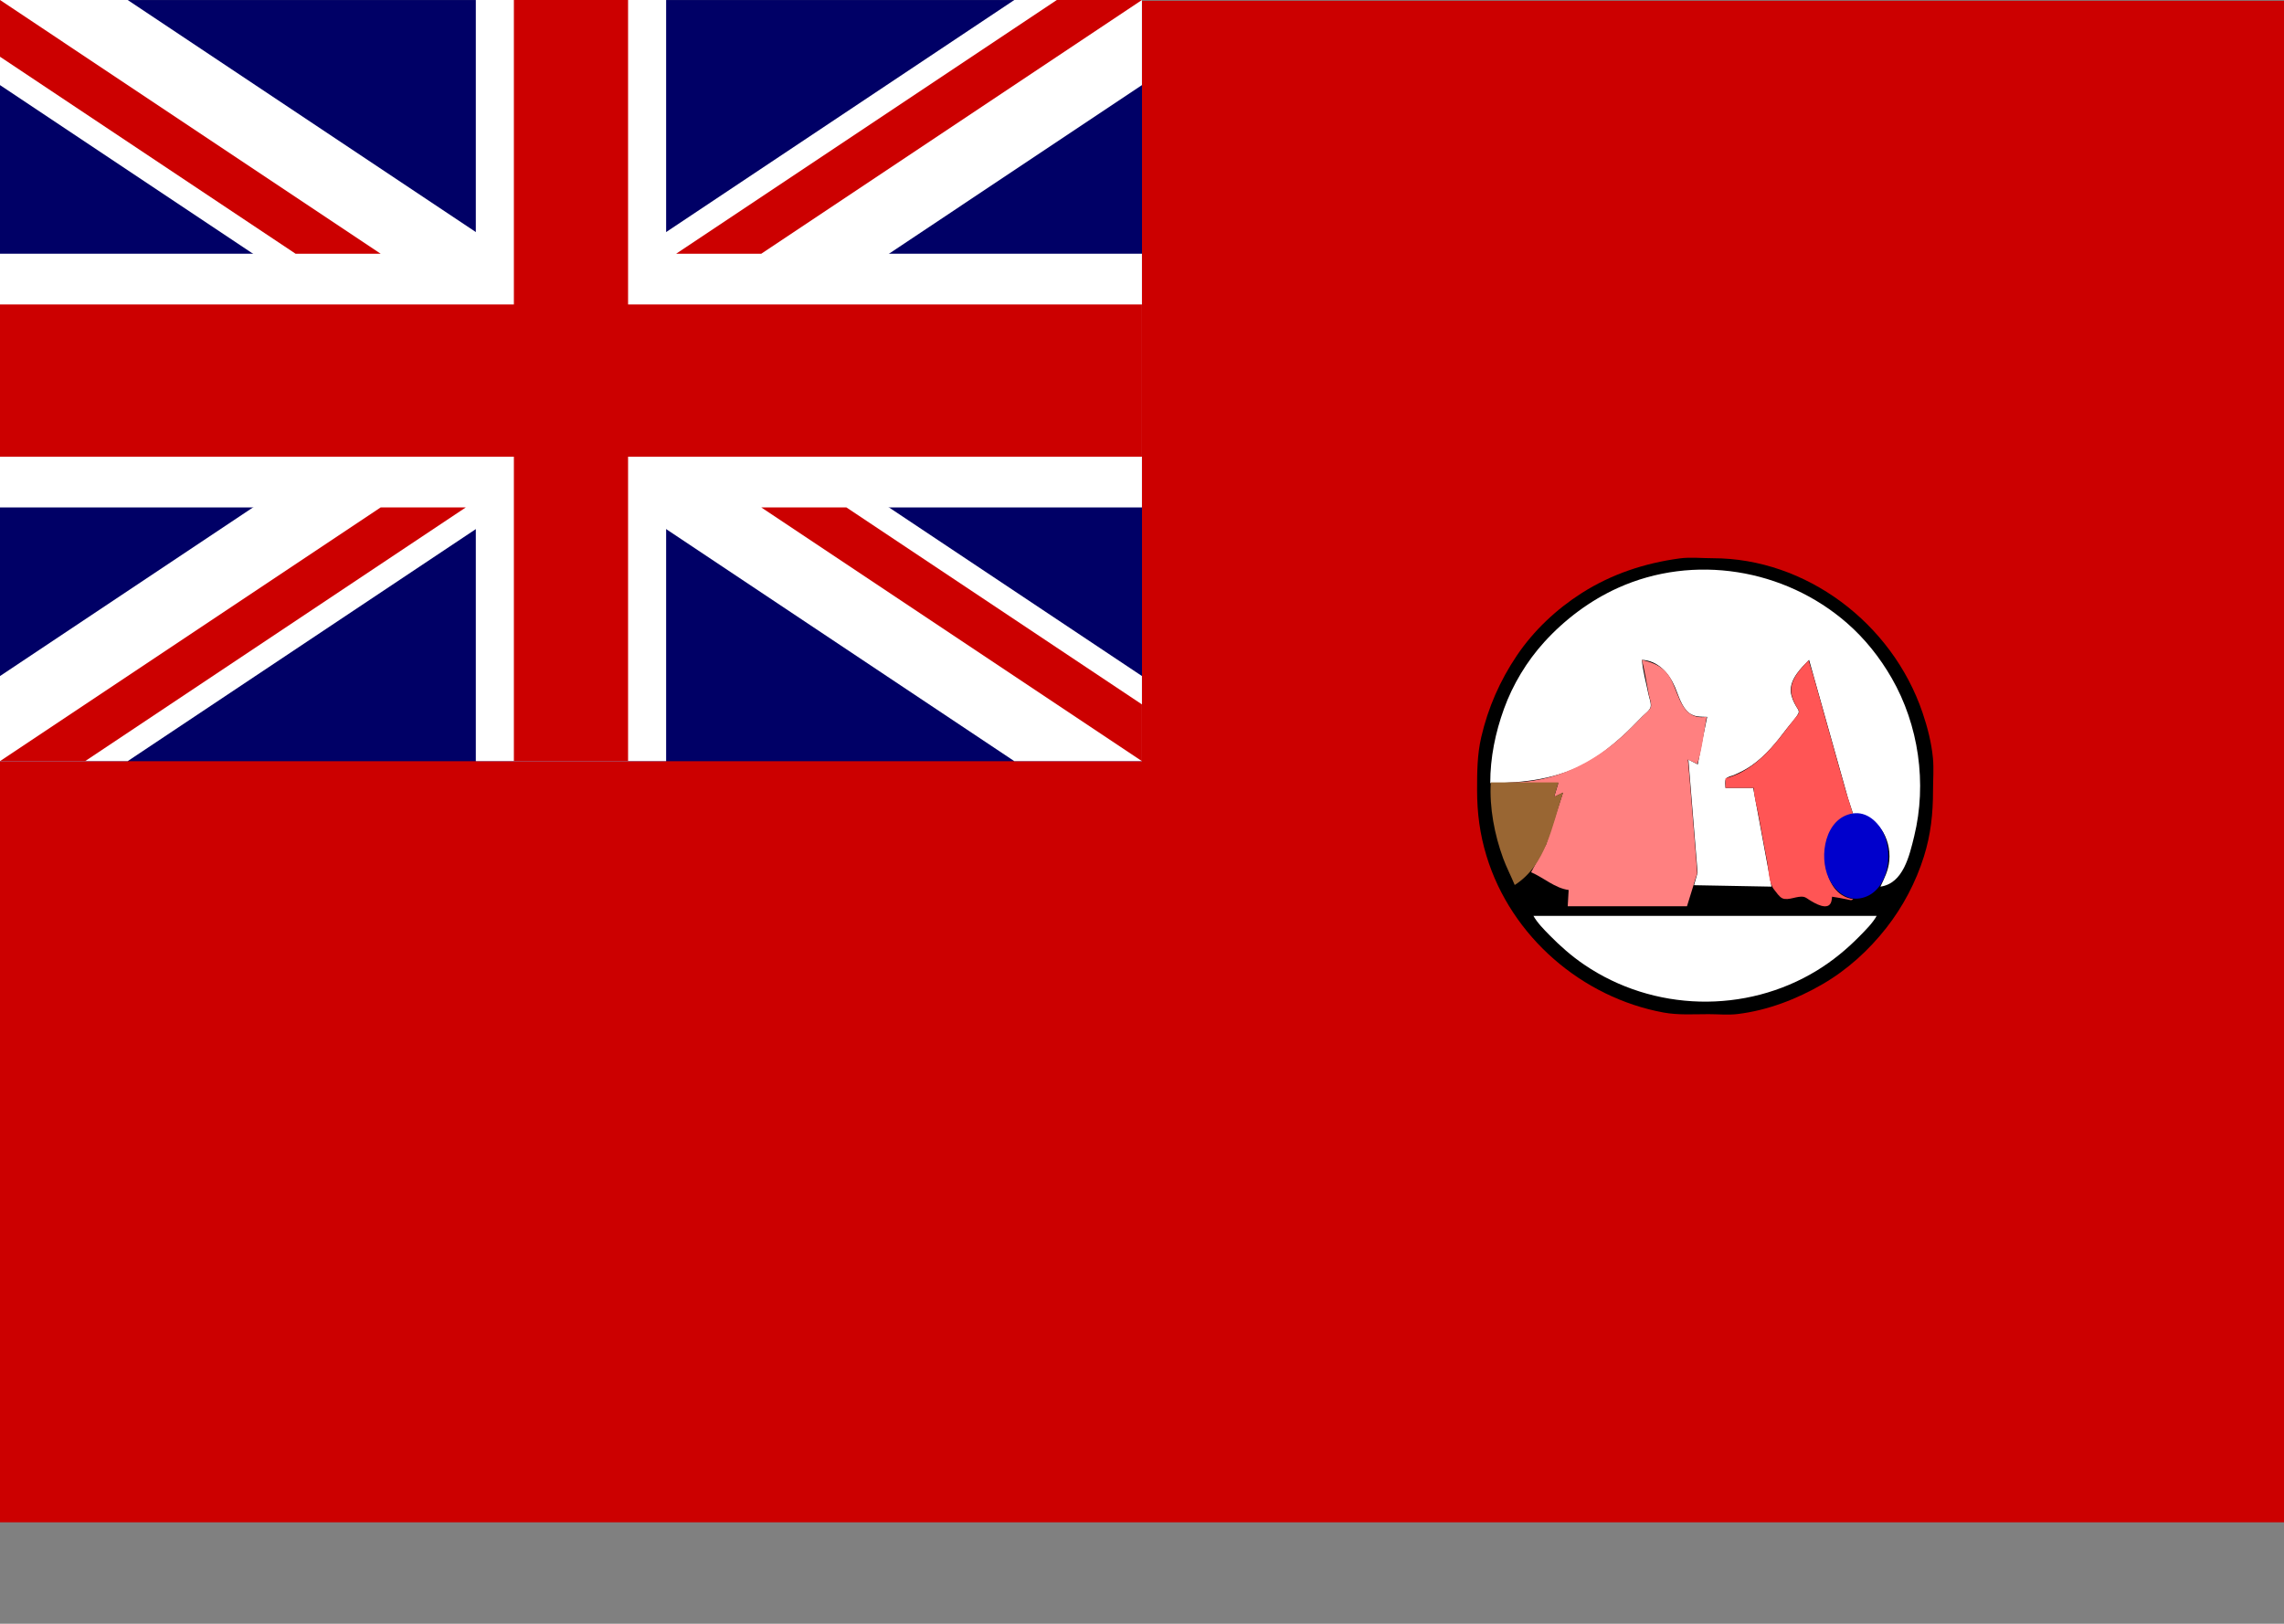 <?xml version="1.0" encoding="UTF-8" standalone="no"?>
<svg
   xmlns:dc="http://purl.org/dc/elements/1.1/"
   xmlns:cc="http://creativecommons.org/ns#"
   xmlns:rdf="http://www.w3.org/1999/02/22-rdf-syntax-ns#"
   xmlns:svg="http://www.w3.org/2000/svg"
   xmlns="http://www.w3.org/2000/svg"
   xmlns:sodipodi="http://sodipodi.sourceforge.net/DTD/sodipodi-0.dtd"
   xmlns:inkscape="http://www.inkscape.org/namespaces/inkscape"
   version="1"
   x="0"
   y="0"
   width="1000"
   height="533.33pt"
   id="svg1">
  <rect width="100%" height="100%" fill="#808080" stroke="none"/>
  <defs
     id="defs3">
    <inkscape:perspective
       sodipodi:type="inkscape:persp3d"
       inkscape:vp_x="0 : 333.33127 : 1"
       inkscape:vp_y="0 : 1000 : 0"
       inkscape:vp_z="1000 : 333.33127 : 1"
       inkscape:persp3d-origin="500 : 222.22085 : 1"
       id="perspective19" />
    <inkscape:perspective
       id="perspective4209"
       inkscape:persp3d-origin="485.5 : 317 : 1"
       inkscape:vp_z="971 : 475.5 : 1"
       inkscape:vp_y="0 : 1000 : 0"
       inkscape:vp_x="0 : 475.5 : 1"
       sodipodi:type="inkscape:persp3d" />
  </defs>
  <rect
     style="opacity:1;fill:#cc0000;fill-opacity:1;stroke:none;stroke-opacity:1"
     id="rect2392"
     width="1000"
     height="666.32"
     x="0"
     y="0.343" />
  <rect
     id="rect124"
     style="font-size:12px;fill:#000066;stroke-width:1pt"
     y="0.022"
     x="0"
     height="333.331"
     width="500" />
  <g
     style="font-size:12px"
     id="g584"
     transform="matrix(8.333,0,0,11.111,0,9.765625e-5)">
    <path
       id="path146"
       style="fill:#ffffff;stroke-width:1pt"
       d="M 0,0 L 0,3.354 L 53.292,30 L 60,30 L 60,26.646 L 6.708,0 L 0,0 z M 60,0 L 60,3.354 L 6.708,30 L 0,30 L 0,26.646 L 53.292,0 L 60,0 z " />
    <path
       id="path136"
       style="fill:#ffffff;stroke-width:1pt"
       d="M 25,0 L 25,30 L 35,30 L 35,0 L 25,0 z M 0,10 L 0,20 L 60,20 L 60,10 L 0,10 z " />
    <path
       id="path141"
       style="fill:#cc0000;stroke-width:1pt"
       d="M 0,12 L 0,18 L 60,18 L 60,12 L 0,12 z M 27,0 L 27,30 L 33,30 L 33,0 L 27,0 z " />
    <path
       id="path150"
       style="fill:#cc0000;stroke-width:1pt"
       d="M 0,30 L 20,20 L 24.472,20 L 4.472,30 L 0,30 z M 0,0 L 20,10 L 15.528,10 L 0,2.236 L 0,0 z M 35.528,10 L 55.528,0 L 60,0 L 40,10 L 35.528,10 z M 60,30 L 40,20 L 44.472,20 L 60,27.764 L 60,30 z " />
  </g>
  <g
     id="g2610"
     transform="matrix(0.347,0,0,0.261,945.486,195.199)">
    <g
       id="g2757">
      <path
         style="fill:#000000;stroke:none"
         d="M -605.672,189.098 C -649.575,197.021 -691.152,215.213 -728.9,247.139 C -760.789,274.109 -789.525,309.946 -810.86,352.056 C -832.081,393.941 -847.112,439.311 -855.752,488.808 C -860.95,518.588 -861.015,547.712 -861.015,578.1 C -861.015,616.32 -857.538,651.661 -849.151,688.306 C -818.024,824.312 -728.152,925.95 -625.815,951.013 C -607.149,955.585 -587.855,953.767 -568.941,953.767 C -556.929,953.767 -544.134,955.474 -532.209,953.538 C -494.442,947.404 -457.879,928.728 -424.977,903.314 C -394.041,879.419 -366.815,846.622 -344.642,808.97 C -323.735,773.47 -307.407,732.43 -297.214,689.111 C -288.552,652.301 -285.753,617.298 -285.753,578.904 C -285.753,560.912 -284.594,542.11 -285.854,524.203 C -287.667,498.434 -292.754,472.176 -298.991,447.782 C -337.412,297.512 -446.051,188.757 -563.609,188.757 C -577.319,188.757 -592.086,186.646 -605.672,189.098 z"
         id="path6" />
      <path
         style="fill:#ffffff;stroke:none"
         d="M -844.427,566.033 C -802.289,566.033 -759.308,559.168 -721.791,531.192 C -706.311,519.649 -692.412,504.721 -679.135,489.035 C -669.829,478.039 -661.197,466.06 -652.475,454.218 C -649.417,450.065 -643.557,444.644 -642.192,438.934 C -640.794,433.084 -644.016,422.358 -644.892,416.41 C -647.643,397.729 -651.955,378.278 -653.068,359.295 C -632.79,360.48 -618.855,381.43 -611.256,405.148 C -606.709,419.339 -603.124,438.052 -593.815,448.039 C -586.797,455.569 -579.028,454.431 -570.718,455.022 L -575.932,488.808 L -582.567,534.661 L -594.416,526.616 L -586.613,653.716 L -584.244,692.328 L -582.813,716.461 L -587.307,737.376 L -489.554,739.79 L -512.659,574.078 L -547.613,574.078 C -547.613,569.894 -548.637,562.654 -547.004,558.974 C -545.325,555.189 -539.778,554.227 -536.949,552.583 C -529.175,548.066 -521.411,542.89 -514.436,536.363 C -496.653,519.721 -483.156,497.397 -470.073,474.329 C -465.482,466.233 -459.405,458.284 -455.722,449.391 C -453.897,444.986 -456.771,441.016 -458.389,437.325 C -461.643,429.896 -464.74,421.146 -465.21,412.388 C -466.34,391.341 -452.176,372.936 -442.158,359.295 L -408.138,520.181 L -392.985,591.775 L -386.469,618.321 C -356.423,618.321 -338.243,657.737 -340.951,696.351 C -342.115,712.952 -346.988,725.093 -352.107,739.79 C -323.259,734.511 -315.451,687.515 -309.526,655.325 C -293.203,566.651 -303.82,468.631 -337.895,389.864 C -352.84,355.316 -371.713,323.777 -394.17,297.699 C -473.152,205.986 -587.83,181.217 -683.282,238.52 C -718.395,259.599 -750.327,291.405 -776.349,329.532 C -798.14,361.461 -815.924,400.469 -827.057,441.347 C -837.99,481.49 -844.427,523.169 -844.427,566.033 z"
         id="path10" />
      <path
         style="fill:#ff8080;stroke:none"
         d="M -653.068,359.295 C -649.449,378.29 -647.252,397.975 -644.418,417.214 C -643.605,422.73 -640.359,433.607 -641.929,438.934 C -643.444,444.075 -648.45,448.752 -651.29,452.609 C -658.518,462.422 -665.731,472.195 -673.211,481.64 C -714.448,533.708 -764.384,565.229 -821.322,565.229 L -821.322,566.033 L -758.523,566.033 L -763.855,589.362 L -752.598,582.122 L -773.964,669 L -792.884,715.657 C -777.004,724.634 -762.895,742.369 -745.489,745.421 L -746.674,772.771 L -596.193,772.771 L -583.269,717.266 L -584.884,688.306 L -588.983,621.539 L -593.13,553.967 L -595.008,526.616 L -583.16,533.856 C -576.992,509.124 -574.976,480.681 -571.311,455.022 C -576.053,455.531 -580.244,455.988 -584.937,454.279 C -605.353,446.843 -608.19,408.18 -618.325,387.45 C -627.107,369.485 -638.472,364.178 -653.068,359.295 z"
         id="path1786" />
      <path
         style="fill:#ff5555;stroke:none"
         d="M -442.751,360.1 C -453.394,374.856 -467.397,393.768 -464.396,416.41 C -463.381,424.066 -460.724,431.433 -457.901,438.129 C -456.778,440.794 -454.224,444.496 -454.95,447.782 C -455.782,451.55 -458.861,455.217 -460.642,458.24 C -464.724,465.168 -468.759,472.14 -472.758,479.155 C -491.909,512.747 -515.815,547.758 -547.613,557.989 L -547.613,574.078 L -512.066,574.078 C -511.594,588.963 -508.104,604.495 -506.025,619.125 C -502.333,645.117 -498.946,671.198 -495.123,697.155 C -493.063,711.134 -493.154,733.449 -486.329,744.616 C -483.662,748.979 -479.675,757.201 -475.758,759.415 C -468.01,763.794 -456.844,754.594 -448.675,757.031 C -446.31,757.736 -444.177,760.056 -442.158,761.763 C -435.692,767.232 -417.691,781.964 -414.043,764.727 C -413.496,762.145 -413.284,759.35 -413.128,756.683 C -406.785,757.777 -400.456,759.599 -394.17,761.196 C -391.623,761.843 -388.305,763.782 -386.469,760.705 C -422.266,754.154 -428.26,685.871 -415.05,650.498 C -409.483,635.589 -399.158,621.448 -386.469,619.125 L -396.291,577.295 L -423.543,448.587 L -436.234,388.255 L -442.751,360.1 z"
         id="path1804" />
      <path
         style="fill:#996633;stroke:none"
         d="M -843.749,564.915 C -845.564,607.193 -839.083,652.465 -828.211,692.015 C -823.955,707.497 -818.209,721.897 -813.535,737.063 C -773.92,703.423 -766.433,637.679 -752.513,581.808 L -763.769,589.048 L -758.438,564.915 L -843.749,564.915 z"
         id="path3332" />
      <path
         style="fill:#0000cc;stroke:none"
         d="M -387.085,617.033 C -421.892,624.414 -430.235,688.448 -417.429,725.277 C -410.384,745.543 -395.814,763.25 -378.199,759.514 C -343.377,752.13 -335.045,688.11 -347.854,651.27 C -354.9,631.004 -369.469,613.297 -387.085,617.033 z"
         id="path3584" />
      <path
         style="fill:#ffffff;stroke:none"
         d="M -789.922,788.86 C -784.919,800.669 -776.837,811.453 -769.779,821.037 C -756.217,839.452 -741.917,856.179 -725.938,870.643 C -638.667,949.642 -522.107,953.741 -432.087,880.404 C -412.284,864.272 -394.482,844.788 -378.174,822.646 C -370.723,812.528 -362.133,801.338 -356.846,788.86 L -789.922,788.86 z"
         id="path4202" />
    </g>
  </g>
</svg>
